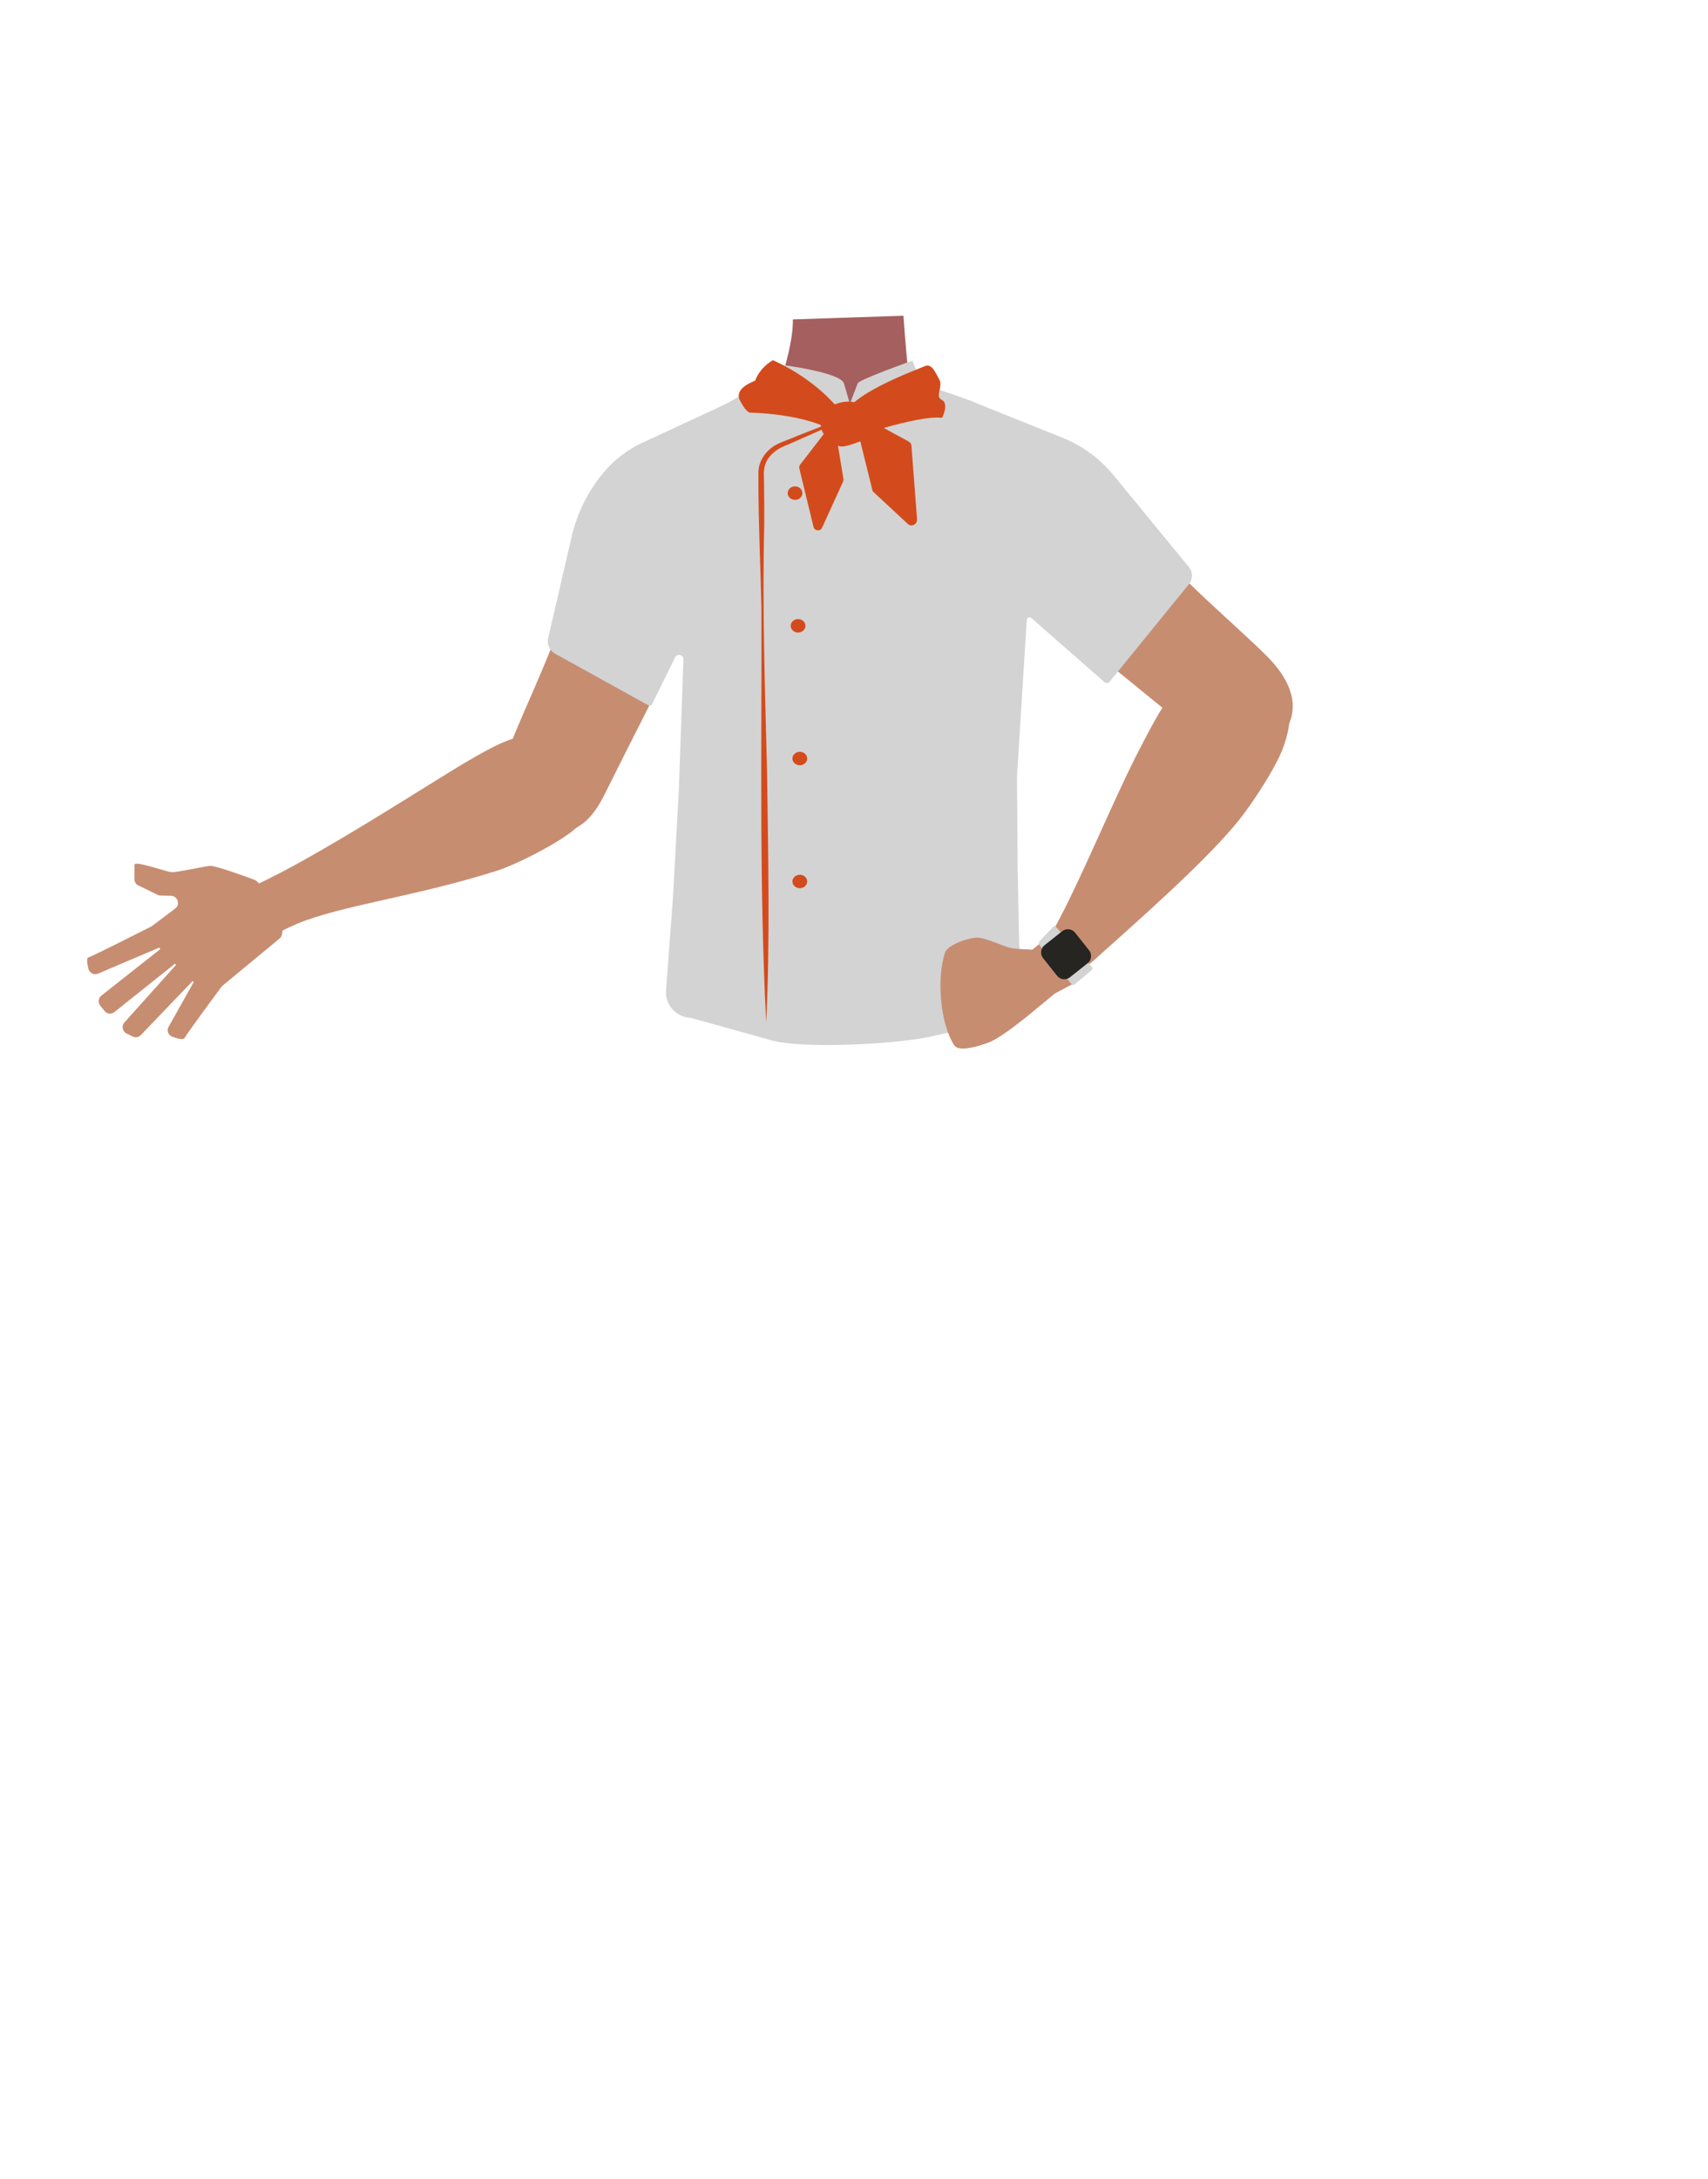 <?xml version="1.0" encoding="utf-8"?>
<!-- Generator: Adobe Illustrator 26.0.2, SVG Export Plug-In . SVG Version: 6.00 Build 0)  -->
<svg version="1.1" id="Calque_1" xmlns="http://www.w3.org/2000/svg" xmlns:xlink="http://www.w3.org/1999/xlink" x="0px" y="0px"
	 viewBox="0 0 788 1005" style="enable-background:new 0 0 788 1005;" xml:space="preserve">
<style type="text/css">
	.st0{fill:#C78D71;}
	.st1{fill:#A45F5E;}
	.st2{fill:#8E4917;}
	.st3{fill:#473415;}
	.st4{fill:#D3D3D3;}
	.st5{fill:#262521;}
	.st6{fill:#D34B1C;}
</style>
<path class="st0" d="M417.8,161.3v0.9c0,0.3,0,0.7,0,1l0,0c0,0.6,0.1,1.3,0.1,1.9c1.2,9.5,7,17.9,15.6,22.2l40.5,20.1
	c1,0.5,2.1,1,3.2,1.3c6.7,2.4,34,13.5,33.6,36.9c-0.6,38.4-28,29-38.7,38.1c-12.6,10.8-6.5,54.2-15.4,68.2
	c-2.5,3.9-11.4,10.1-15.8,9.1c-12.5-2.9-24-30.7-34.8-37.7c-6.3-4.1-23.6-3.6-30.2,0c-11.2,6.2-22.3,34.9-34.8,37.7
	c-4.4,1-13.4-5.2-15.8-9.1c-8.9-14-4.6-53.2-17.2-64c-10.6-9.1-23,8.3-23.6-30c-0.4-26.6,26.8-47.1,26.8-47.1l35.2-22.4
	c2.6-1.3,5-2.9,7.1-4.8c0.8-0.7,1.6-1.5,2.3-2.3l0.6-0.7v-0.1c3.9-4.6,9.6-8.7,14.5-12.5"/>
<path class="st1" d="M417.7,161.3v2.5l0.1,0.8l0.1,0.7l0.9,4.6l0.1,0.3l-1,1.2c-5.1,6.3-28.8,35-41.8,44.3c-3.2,2.3-5.7,3.4-7.2,2.7
	c-6.8-3.3-14.9-35.1-14.9-35.1s0.1,0,0.1-0.1c0.6-0.6,1.2-1.2,1.7-1.9c0.3-0.4,0.7-0.8,1.1-1.3l0.1-0.1c3-4.7,5.2-9.8,6.6-15.2"/>
<g id="Calque_5">
	<path class="st2" d="M-505.7,161.3L-505.7,161.3"/>
</g>
<path class="st1" d="M361.7,170.5c0,0,4.3-13.6,4.1-23.2l51-1.7c0,0,1.2,16.9,2.1,24.3S361.7,170.5,361.7,170.5z"/>
<path class="st0" d="M451.4,242.8c8.7,26.3,35.7,43.6,35.7,43.6s48.5,39.2,64.3,52.5c7.5,6.3,22.9,19.6,39.1,1.3l0,0
	c13.3-15.1,1-30.5-5.6-37.2c-13.4-13.6-43.4-38.4-54.1-54c-8-11.6-15.8-32.6-38.2-41.3c0,0-17.6-9.2-32.5,4.2l-0.6,0.5
	C451,220.1,447.9,232,451.4,242.8L451.4,242.8z"/>
<path class="st0" d="M119,406.9c-0.4-0.5-0.9-0.8-1.4-1.1c-3.7-1.4-18-6.6-20.6-6.5c-3,0.2-15.8,3.2-18.1,2.9
	c-2.3-0.3-16.6-5.3-16.8-3.5c-0.1,1.2-0.1,4.5-0.1,6.7c0,1.2,0.7,2.4,1.8,2.9l9,4.4c0.4,0.2,0.9,0.3,1.4,0.3l4.7,0.1
	c3.1,0.1,4.4,4,1.9,5.9l-10.6,8c-0.2,0.1-0.3,0.2-0.5,0.3c-2.8,1.4-27.2,13.8-28.9,14.2c-1,0.2-0.6,2.9,0,5.3c0.5,1.9,2.6,3,4.4,2.2
	l28-11.9c0.5-0.2,0.9,0.5,0.5,0.8l-26.9,21.2c-1.4,1.1-1.7,3.1-0.6,4.6l2,2.5c1.1,1.4,3.2,1.7,4.6,0.5l27.7-22.1
	c0.4-0.3,0.9,0.2,0.5,0.6l-23.6,26.3c-1.4,1.6-1,4.1,1,5.1l2.8,1.4c1.3,0.6,2.8,0.4,3.8-0.7l23.7-24.7c0.3-0.3,0.8,0.1,0.6,0.4
	l-11.5,20.5c-1,1.7-0.2,3.9,1.7,4.6c2.3,0.9,5.1,1.6,5.7,0.5c1-1.9,14.8-20.6,16.8-23.3c0.2-0.2,0.3-0.4,0.5-0.6l26.5-21.9
	c0.6-0.5,1-1.2,1.1-2l1-6.6c0.1-0.9-0.1-1.8-0.6-2.5L119,406.9z"/>
<path class="st0" d="M581,304.8c-17.5-9.4-33.9,7.6-39.5,14.1s-13.6,22.4-17.6,30.2c-10.1,19.9-24.6,54.7-34.8,74
	c-6.7,12.7-10.6,19.2-3.6,25.7c6.3,5.8,16.7-3.7,20.8-7.4c16.9-15.2,50.3-44.4,65.3-63.2c6.2-7.7,17.2-24.4,20.5-33.7
	C601.5,318.5,586.1,307.5,581,304.8z"/>
<path class="st0" d="M275.5,346.7c-9.7-15-32.4-8.3-40.5-5.5c-8.1,2.8-23.2,12.1-30.6,16.7c-18.9,11.6-75.5,47.9-96.4,54.1
	c-14.6,4.4,7.5,25,7.5,25s15.5-9,25.7-12.6c21.4-7.6,52.1-11.5,87.9-22.8c9.4-3,27.2-12.2,34.9-18.3
	C285.4,366.5,278.3,351.1,275.5,346.7z"/>
<path class="st0" d="M332.6,235.3c2.8,27.5-14.9,54.4-14.9,54.4s-28.3,55.5-37.5,74.1c-4.3,8.8-13,27.2-35.2,17.1l0,0
	c-18.3-8.4-13.3-27.4-10-36.2c6.7-17.9,24.1-52.7,27.5-71.3c2.6-13.8,1.2-36.2,18.1-53.3c0,0,12.3-15.5,31.4-9.4l0.8,0.2
	C323.7,214.3,331.5,223.9,332.6,235.3L332.6,235.3z"/>
<polygon class="st3" points="312.2,445.8 313.7,423.3 468.7,423.3 470.7,442.8 "/>
<path class="st4" d="M256,301.4l43.2,23.9c0.6,0.3,1.3,0.1,1.6-0.5l10.7-21.7c1-1.9,3.9-1.2,3.8,1l-2.1,59.9l-2.7,49.6l-3.2,43
	c-0.6,6.4,4.2,12.1,10.6,12.7c0.2,0,0.3,0,0.5,0l35.6,9.9c14.3,5,60.3,2.2,75-1.1l24.2-5.4l3.4-1.1c8.9,0.4,13.5-10.6,13.9-19.5
	c0-0.4,0-0.7,0-1.1l-1-50.6l-0.3-42.2V358l4.5-72.1c0.1-1,1.3-1.6,2.1-0.9l33.8,29.6c0.7,0.6,1.8,0.5,2.3-0.2l36.7-45.1
	c1.8-2.3,1.8-5.5,0-7.7l-34.9-42.5c-6.2-7.6-14.3-13.5-23.4-17.2l-43.4-17.4l0,0l-18.6,5.6c-22.5,6.8-46.5,6.2-68.6-1.8l-16.4-5.9
	l0,0l-47.2,21.9c-6.6,3.1-12.5,7.6-17.3,13.2l0,0c-7.3,8.6-12.4,18.8-15,29.7l-11,47.5C252.4,297.4,253.6,300.1,256,301.4z"/>
<path class="st0" d="M489.1,445.6c1.6,3.4,1.9,9.3-4.8,14.3c0,0-20,17.8-28.3,20.9c-3.7,1.4-13.5,4.6-15.7,1.3
	c-6.2-9.2-8.4-29.9-4.4-42.6c1.2-3.8,10.3-6.8,14.3-7.1c4.4-0.3,12.5,4.2,16.9,4.9c2.4,0.3,4.8,0.5,7.2,0.5
	C480.3,438.2,486.9,440.9,489.1,445.6z"/>
<polygon class="st0" points="482.4,432.9 476.1,438.1 477.8,450.9 480.3,463.4 486.6,458.2 497.5,452.4 "/>
<path class="st4" d="M479.6,434.1l6.4-6.8c0.3-0.3,0.7-0.3,1,0l16.8,18.7c0.3,0.5,0.2,1-0.2,1.4l-8,6.7c-0.3,0.3-0.8,0.2-1.1-0.1
	l-14.8-18C479.1,435.4,479.1,434.6,479.6,434.1z"/>
<path class="st5" d="M487.7,450l-6.5-8.2c-1.4-1.8-1.1-4.5,0.7-5.9l8.2-6.5c1.8-1.4,4.5-1.1,5.9,0.7l6.5,8.2
	c1.4,1.8,1.1,4.5-0.7,5.9l-8.2,6.5C491.8,452.1,489.1,451.8,487.7,450z"/>
<path class="st4" d="M506.2,231.9c-5.3-8.4-13-15-22.2-19l-34.9-27.5c-13.5-5.8-23.7-5.3-28.1-19.1c0,0-25.1,8.9-25.3,10.5l-3.6,9.4
	l-2.7-9.3c-1.3-5.2-29.1-8.7-29.1-8.7s-15.9,14.1-29,19.8l-36,27.1c-9.6,4.1-17.5,15.6-22.8,24.5"/>
<g>
	<path class="st6" d="M356.6,166.1c0,0-5.7,2.9-8.2,9.4c-0.4,0.4-10.2,3.4-6.9,9.4c3.2,6.1,4.9,5.4,4.9,5.4s31.9,0.4,43.3,12.6
		c0.3,0,33.8-11.7,44.8-10.2c0.3,0.1,3.4-6.7,0-8.3c-3.4-1.6,0.9-6.1-1.3-9.7c-2-3.6-3.5-7.4-6.9-5.7c-3.5,1.6-36.7,13.5-36.7,23.7
		C390,192.7,380.8,177.2,356.6,166.1z"/>
	<path class="st6" d="M382.2,187.9c0,0,9.8-6.1,16.3,0c1.1,8.6,3.2,14.2,0,15.1c-3.2,0.9-9.4,4-11.9,2.5
		C384.2,203.7,373.2,199.3,382.2,187.9z"/>
	<path class="st6" d="M381.9,197.8l-12.7,16.4c-0.4,0.6-0.6,1.1-0.4,1.9l6.5,26.8c0.4,2,3.2,2.3,4,0.4L389,222
		c0.1-0.4,0.3-0.9,0.1-1.3l-3.6-22C385.6,196.9,383,196.4,381.9,197.8z"/>
	<path class="st6" d="M398.4,192.3l20.8,11.3c0.7,0.4,1.3,1.1,1.3,2l2.6,33.9c0.1,2.3-2.6,3.8-4.4,2l-15.6-14.5
		c-0.4-0.3-0.6-0.7-0.7-1.3l-7.6-30.7C394.3,193,396.5,191.2,398.4,192.3z"/>
</g>
<g>
	<g>
		<path class="st6" d="M396.7,190.2c-10.4,4.8-22.6,10.2-33.1,14.8c-6.6,2.4-11.1,6.5-11.2,13.2l0.1,4.8c0.1,6.3,0.1,12.8,0.1,19.1
			c-1,38.3,0.4,76.5,1.3,114.7c0.5,38.1,1.4,77.2-0.4,114.7c-3.3-63.7-2-127.4-2.2-191.2c-0.4-18.4-1.4-39-1.4-57.3v-4.8
			c-0.1-5.2,3.1-10.2,8-13c2.7-1.5,6.9-2.8,9.7-4.1c4.8-1.9,14.5-5.7,19.4-7.6c3.2-1.3,6.5-2.5,9.7-3.7V190.2L396.7,190.2z"/>
	</g>
	<ellipse class="st6" cx="366.8" cy="227.4" rx="3.4" ry="3.1"/>
	<ellipse class="st6" cx="368.2" cy="288.6" rx="3.4" ry="3.1"/>
	<ellipse class="st6" cx="369" cy="406.5" rx="3.4" ry="3.1"/>
	<ellipse class="st6" cx="369" cy="349.8" rx="3.4" ry="3.1"/>
</g>
</svg>
